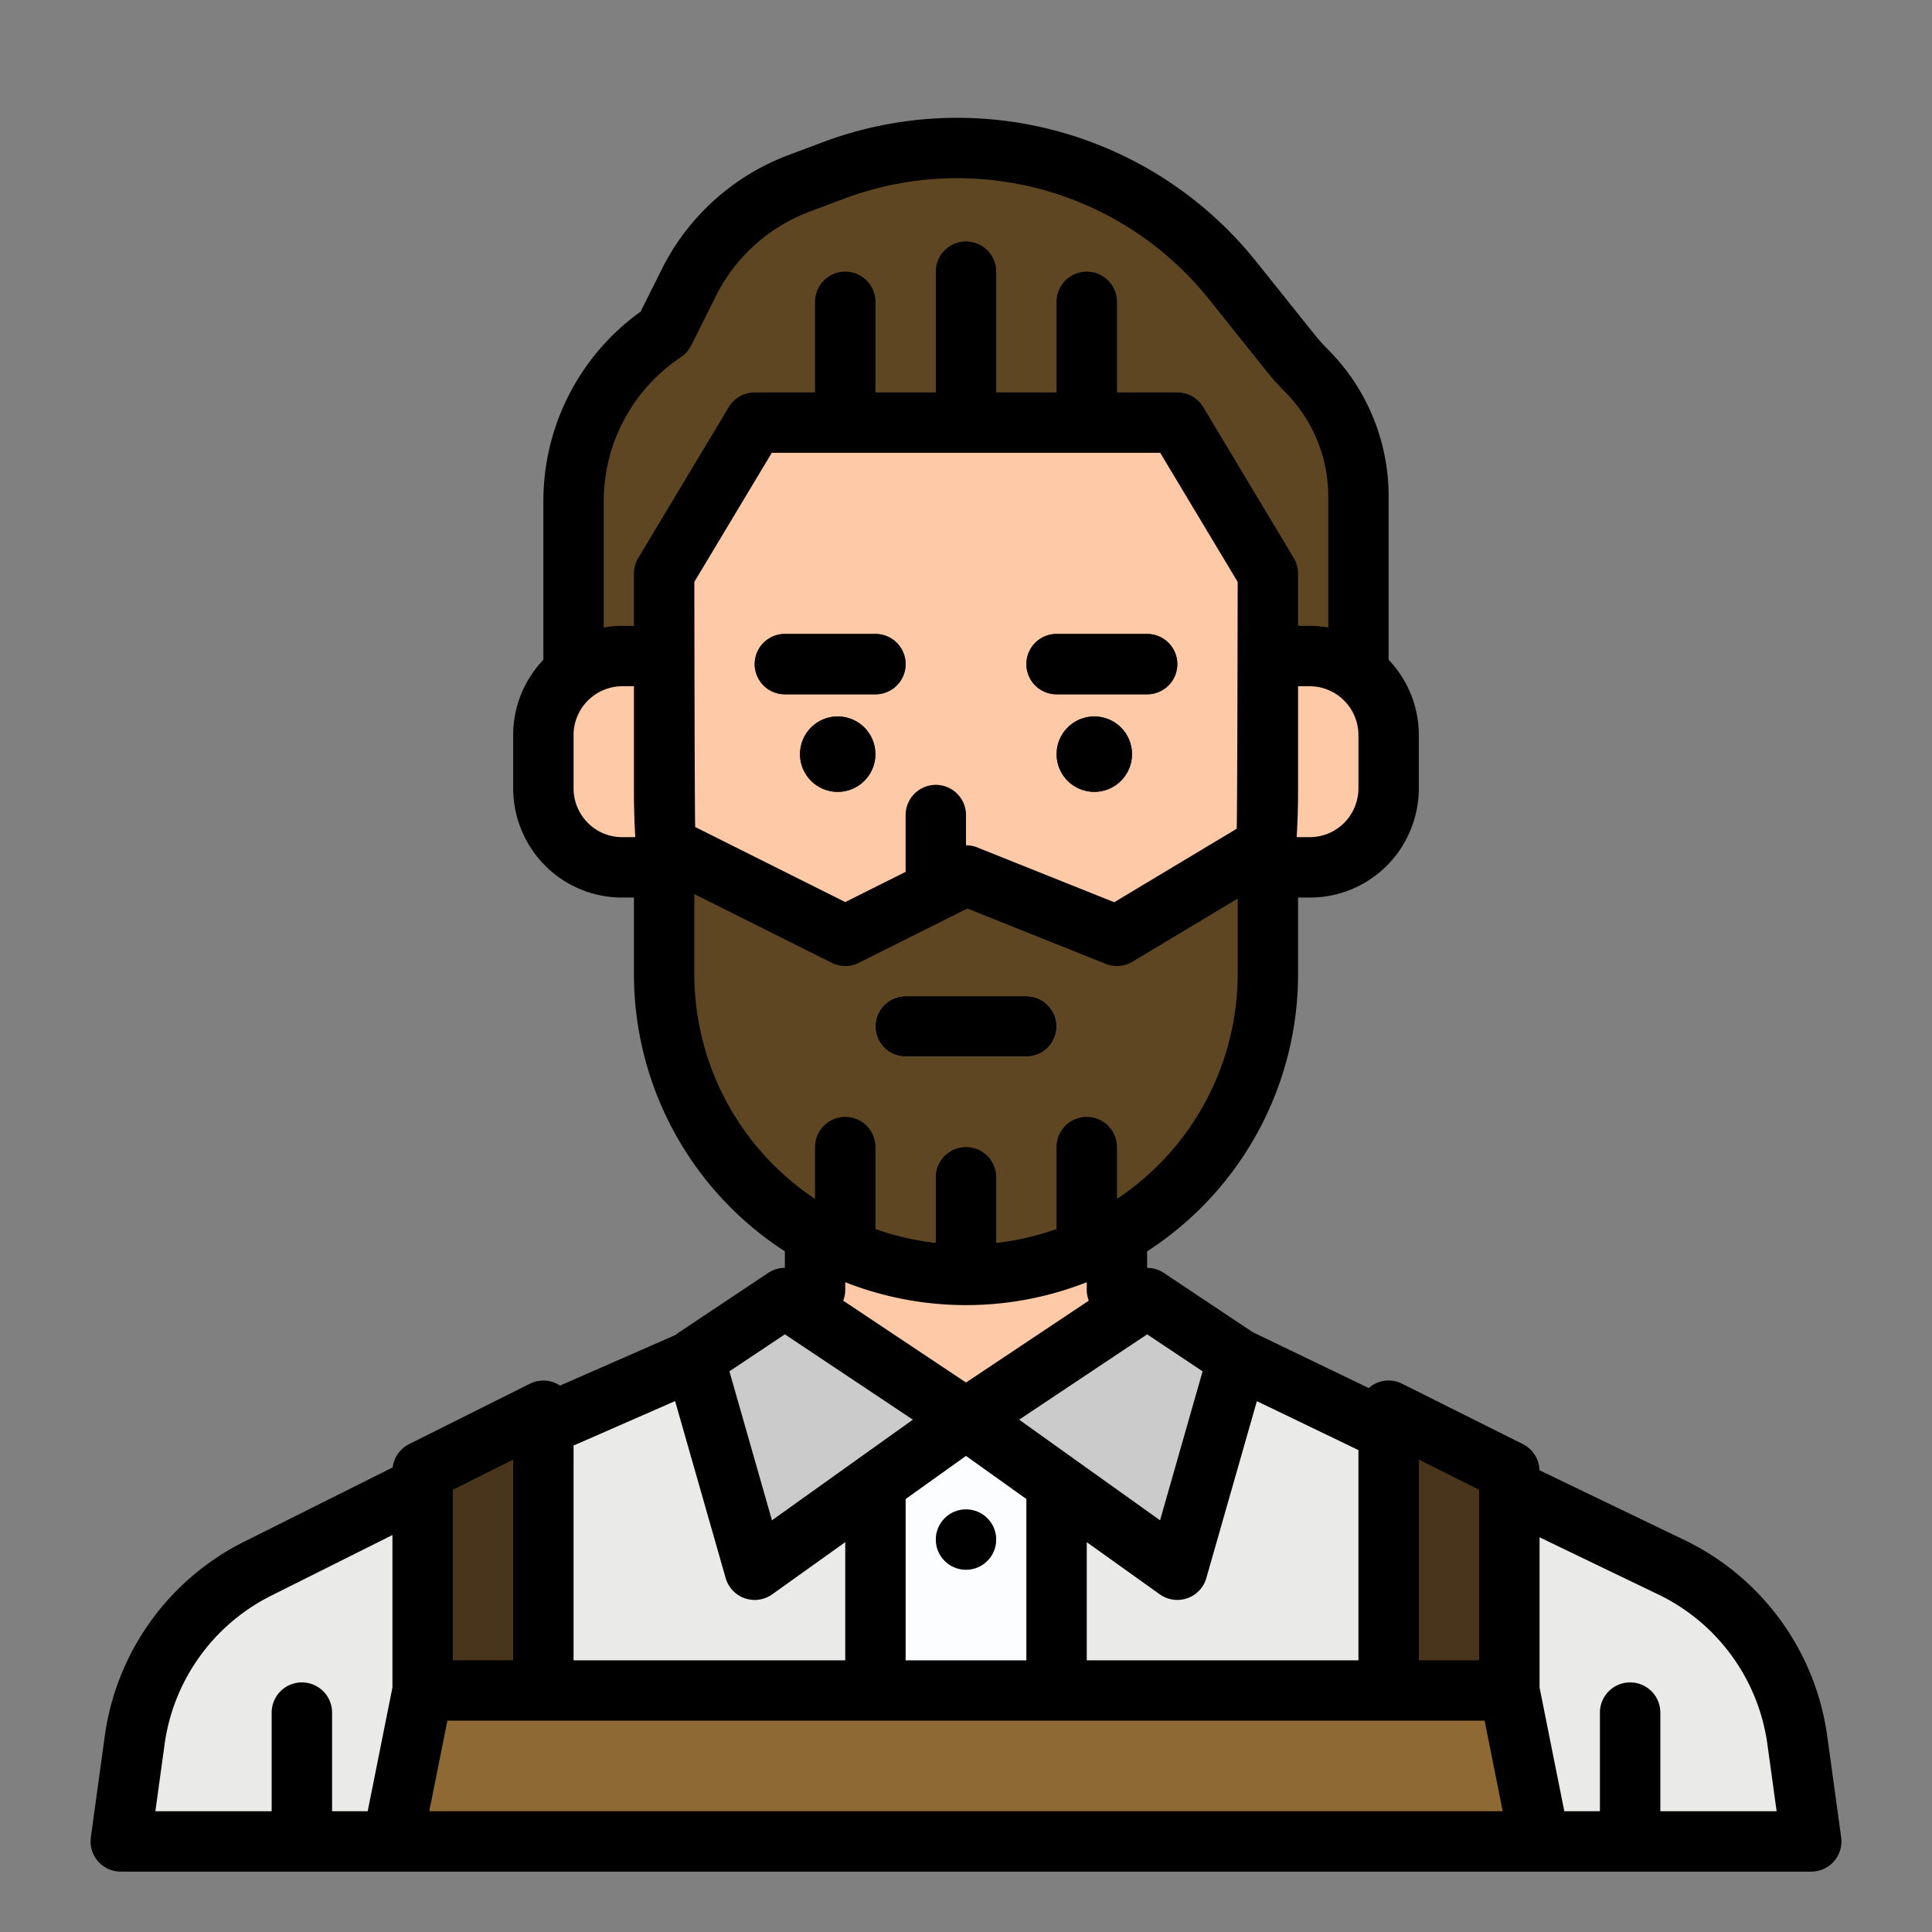 <svg height="512" viewBox="0 0 512 512" width="512" xmlns="http://www.w3.org/2000/svg"><rect x="0" y="0" width="512" height="512" fill="#808080" stroke="none"/><g id="filled_outline" data-name="filled outline"><path d="m296 341.859 147.7 73.853a60 60 0 0 1 32.612 45.488l3.688 26.8h-448l3.688-26.8a60 60 0 0 1 32.612-45.488l147.7-73.853z" fill="#eaeae8"/><path d="m312 349.859-16-8v-32h-80v32l-16 8 56 26.141z" fill="#fdc9a6"/><path d="m152 192v-59.156a53.9 53.9 0 0 1 24-44.844l6.535-13.07a53.892 53.892 0 0 1 29.282-26.361l9.06-3.4a93.417 93.417 0 0 1 69.6 1.605 93.419 93.419 0 0 1 36.149 27.508l15.508 19.385a53.831 53.831 0 0 0 3.976 4.442 47.421 47.421 0 0 1 13.89 33.533v60.358z" fill="#5f4623"/><path d="m224 120a8 8 0 0 1 -8-8v-32a8 8 0 0 1 16 0v32a8 8 0 0 1 -8 8z" fill="#48351b"/><path d="m256 120a8 8 0 0 1 -8-8v-40a8 8 0 0 1 16 0v40a8 8 0 0 1 -8 8z" fill="#48351b"/><path d="m288 120a8 8 0 0 1 -8-8v-32a8 8 0 0 1 16 0v32a8 8 0 0 1 -8 8z" fill="#48351b"/><path d="m256 328a70.9 70.9 0 0 1 -65.827-44.567 198.156 198.156 0 0 1 -14.173-73.596v-57.837l24-40h112l24 40v57.837a198.156 198.156 0 0 1 -14.173 73.6 70.9 70.9 0 0 1 -65.827 44.563z" fill="#fdc9a6"/><path d="m232 448v-56l24-16 24 16v56z" fill="#fbfdff"/><circle cx="256" cy="408" fill="#cbcbcb" r="8"/><path d="m304 184h-24a8 8 0 0 1 0-16h24a8 8 0 0 1 0 16z" fill="#48351b"/><circle cx="290" cy="199.859" fill="#48351b" r="10"/><path d="m232 184h-24a8 8 0 0 1 0-16h24a8 8 0 0 1 0 16z" fill="#48351b"/><circle cx="222" cy="199.859" fill="#48351b" r="10"/><path d="m264 245.859h-16a8 8 0 0 1 -8-8v-21.859a8 8 0 0 1 16 0v13.859h8a8 8 0 0 1 0 16z" fill="#f6bb92"/><path d="m176 173.859h-11.056a20.944 20.944 0 0 0 -20.944 20.941v14.111a20.948 20.948 0 0 0 2.211 9.367 20.945 20.945 0 0 0 18.733 11.577h12.056z" fill="#fdc9a6"/><path d="m336 173.859h11.056a20.944 20.944 0 0 1 20.944 20.941v14.111a20.948 20.948 0 0 1 -2.211 9.367 20.945 20.945 0 0 1 -18.733 11.577h-12.056z" fill="#fdc9a6"/><path d="m72 488v-34.141a8 8 0 1 1 16 0v34.141z" fill="#cbcbcb"/><path d="m424 488v-34.141a8 8 0 1 1 16 0v34.141z" fill="#cbcbcb"/><path d="m144 373.859v74.141h-32v-58.141z" fill="#48351b"/><path d="m368 373.859v74.141h32v-58.141z" fill="#48351b"/><g fill="#5f4623"><path d="m296 248-40-16-32 16-48-24v33.837a80 80 0 0 0 50.289 74.278 80 80 0 0 0 59.422 0 80 80 0 0 0 50.289-74.278v-33.837z"/><path d="m232 304v30.15c-1.92-.6-3.83-1.28-5.71-2.03a79.536 79.536 0 0 1 -10.29-5v-23.12a8 8 0 0 1 16 0z"/><path d="m264 312v25.43a78.254 78.254 0 0 1 -16 0v-25.43a8 8 0 0 1 16 0z"/><path d="m296 304v23.12a79.536 79.536 0 0 1 -10.29 5c-1.88.75-3.79 1.43-5.71 2.03v-30.15a8 8 0 0 1 16 0z"/></g><path d="m400 448 8 40h-304l8-40z" fill="#8f6934"/><path d="m232 304v30.15c-1.92-.6-3.83-1.28-5.71-2.03a79.536 79.536 0 0 1 -10.29-5v-23.12a8 8 0 0 1 16 0z" fill="#48351b"/><path d="m264 312v25.43a78.254 78.254 0 0 1 -16 0v-25.43a8 8 0 0 1 16 0z" fill="#48351b"/><path d="m296 304v23.12a79.536 79.536 0 0 1 -10.29 5c-1.88.75-3.79 1.43-5.71 2.03v-30.15a8 8 0 0 1 16 0z" fill="#48351b"/><path d="m272 280h-32a8 8 0 0 1 0-16h32a8 8 0 0 1 0 16z" fill="#f6bb92"/><path d="m208 344 48 32-56 40-16.535-57.873z" fill="#cbcbcb"/><path d="m304 344-48 32 56 40 16.535-57.873z" fill="#cbcbcb"/><circle cx="256" cy="408" r="8"/><path d="m280 168a8 8 0 0 0 0 16h24a8 8 0 0 0 0-16z"/><circle cx="290" cy="199.859" r="10"/><path d="m232 168h-24a8 8 0 0 0 0 16h24a8 8 0 0 0 0-16z"/><circle cx="222" cy="199.859" r="10"/><path d="m32 496h448a8 8 0 0 0 7.926-9.09l-3.689-26.8a67.966 67.966 0 0 0 -36.954-51.551l-.107-.053-39.192-18.871a7.992 7.992 0 0 0 -4.406-6.929l-32-16a7.877 7.877 0 0 0 -8.837 1.144l-30.769-14.815-23.534-15.689a7.992 7.992 0 0 0 -4.438-1.346v-4.382a87.508 87.508 0 0 0 40-73.781v-19.978h3.056a28.784 28.784 0 0 0 25.888-16 29.092 29.092 0 0 0 3.056-12.944v-14.115a28.836 28.836 0 0 0 -8-19.947v-43.21a55.058 55.058 0 0 0 -16.23-39.187 45.978 45.978 0 0 1 -3.387-3.785l-15.509-19.385a101.418 101.418 0 0 0 -114.807-31.605l-9.058 3.4a61.709 61.709 0 0 0 -33.629 30.272l-5.62 11.238a61.769 61.769 0 0 0 -25.76 50.253v42.013a28.836 28.836 0 0 0 -8 19.947v14.111a29.092 29.092 0 0 0 3.056 12.944 28.784 28.784 0 0 0 25.888 16h3.056v19.978a87.508 87.508 0 0 0 40 73.781v4.382a7.992 7.992 0 0 0 -4.438 1.344l-24 16c-.2.136-.381.3-.568.449l-30.594 13.407c-.068-.045-.128-.1-.2-.141a8 8 0 0 0 -7.784-.35l-32 16a7.992 7.992 0 0 0 -4.353 6.177l-39.346 19.671a67.97 67.97 0 0 0 -36.955 51.551l-3.688 26.8a8 8 0 0 0 7.926 9.092zm376-88.6 32.179 15.494a51.976 51.976 0 0 1 28.208 39.4l2.437 17.706h-30.824v-26.141a8 8 0 1 0 -16 0v26.141h-9.441l-6.559-32.792zm-32-20.6 16 8v45.2h-16zm-42.916-15.477 26.916 12.964v55.713h-72v-31.311l19.35 13.821a8 8 0 0 0 12.342-4.312zm-14.381-7.91-11.28 39.487-37.341-26.672 33.918-22.613zm-30.165-18.723-32.538 21.695-32.538-21.691a7.978 7.978 0 0 0 .538-2.835v-2.059a87.4 87.4 0 0 0 64 0v2.062a7.978 7.978 0 0 0 .538 2.832zm-16.538 52.57v42.74h-32v-42.74l16-11.429zm55.74-177.633-32.453 19.473-36.316-14.527a7.991 7.991 0 0 0 -2.971-.563v-8.01a8 8 0 0 0 -16 0v15.056l-16 8-39.765-19.883c-.152-3.114-.235-64.957-.235-64.957l20.529-34.216h102.942l20.529 34.216s-.092 62.144-.26 65.411zm32.26-24.827v14.111a13.018 13.018 0 0 1 -1.366 5.789 12.874 12.874 0 0 1 -11.578 7.155h-3.35c-.017-.06-.043-.118-.061-.178.227-3.95.355-7.911.355-11.844v-27.974h3.056a12.959 12.959 0 0 1 12.944 12.941zm-191.7 27.059h-3.354a12.874 12.874 0 0 1 -11.578-7.155 13.018 13.018 0 0 1 -1.368-5.789v-14.115a12.959 12.959 0 0 1 12.944-12.945h3.056v27.978c0 3.938.121 7.918.348 11.872-.015.054-.035.103-.048.154zm-.3-69.859v13.859h-3.056a28.987 28.987 0 0 0 -4.944.432v-33.447a45.807 45.807 0 0 1 20.438-38.188 7.994 7.994 0 0 0 2.717-3.078l6.535-13.07a45.756 45.756 0 0 1 24.937-22.448l9.059-3.4a85.417 85.417 0 0 1 96.694 26.621l15.509 19.386a62.622 62.622 0 0 0 4.565 5.1 39.164 39.164 0 0 1 11.546 27.876v34.648a28.987 28.987 0 0 0 -4.944-.432h-3.056v-13.859a8.009 8.009 0 0 0 -1.14-4.116l-24-40a8 8 0 0 0 -6.86-3.884h-16v-24a8 8 0 0 0 -16 0v24h-16v-32a8 8 0 0 0 -16 0v32h-16v-24a8 8 0 0 0 -16 0v24h-16a8 8 0 0 0 -6.86 3.884l-24 40a8.009 8.009 0 0 0 -1.14 4.116zm16 105.837v-20.893l36.422 18.211a8 8 0 0 0 7.156 0l28.786-14.393 36.665 14.666a8.007 8.007 0 0 0 7.087-.568l27.884-16.731v19.708a71.6 71.6 0 0 1 -32 59.884v-13.721a8 8 0 0 0 -16 0v21.709a72.031 72.031 0 0 1 -16 3.684v-17.393a8 8 0 0 0 -16 0v17.393a72.056 72.056 0 0 1 -16-3.684v-21.709a8 8 0 0 0 -16 0v13.721a71.6 71.6 0 0 1 -32-59.884zm24 95.778 33.918 22.612-37.341 26.673-11.277-39.483zm-56 29.474 26.908-11.79 13.4 46.9a8 8 0 0 0 12.342 4.312l19.35-13.822v31.311h-72zm-32 11.711 16-8v53.2h-16zm-1.441 61.2h274.882l4.8 24h-284.482zm-74.947 6.29a51.981 51.981 0 0 1 28.261-39.423l32.127-16.067v40.4l-6.559 32.8h-9.441v-26.141a8 8 0 1 0 -16 0v26.141h-30.824z"/><path d="m240 280h32a8 8 0 0 0 0-16h-32a8 8 0 0 0 0 16z"/></g></svg>